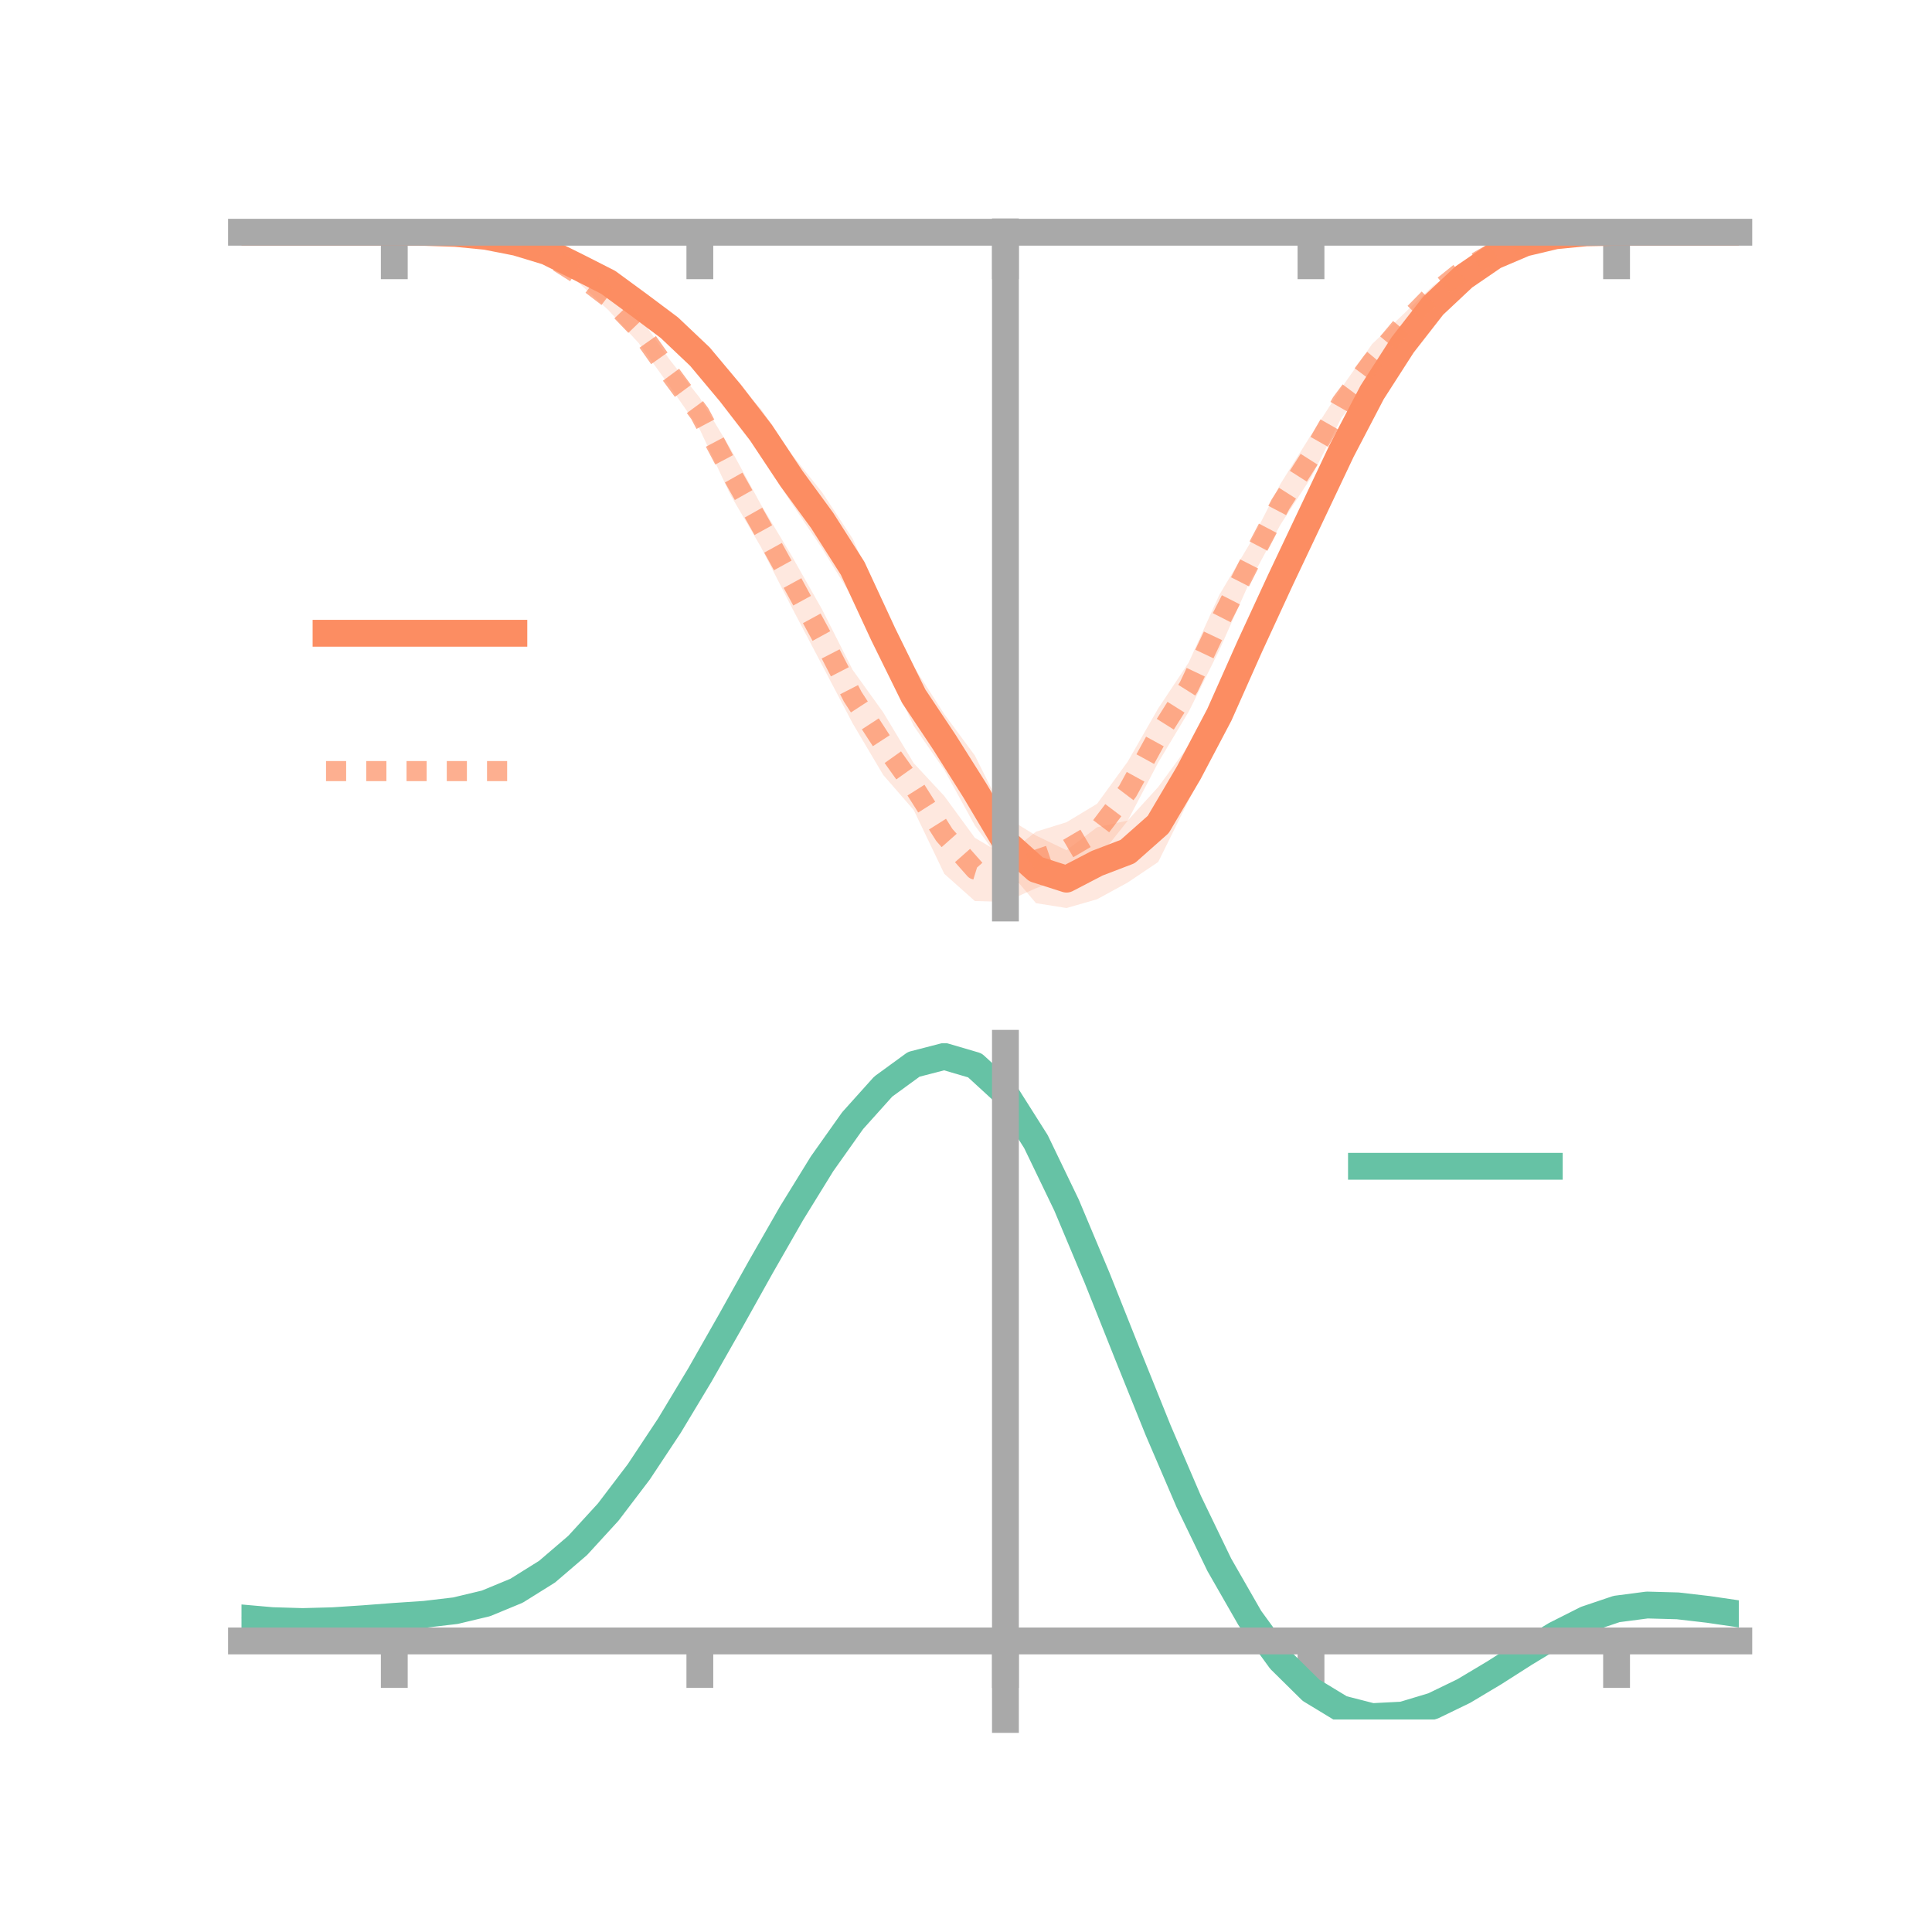 <?xml version="1.0" encoding="utf-8" standalone="no"?>
<!DOCTYPE svg PUBLIC "-//W3C//DTD SVG 1.1//EN"
  "http://www.w3.org/Graphics/SVG/1.1/DTD/svg11.dtd">
<!-- Created with matplotlib (https://matplotlib.org/) -->
<svg height="144pt" version="1.1" viewBox="0 0 144 144" width="144pt" xmlns="http://www.w3.org/2000/svg" xmlns:xlink="http://www.w3.org/1999/xlink">
 <defs>
  <style type="text/css">*{stroke-linecap:butt;stroke-linejoin:round;}</style>
 </defs>
 <g id="figure_1">
  <g id="patch_1">
   <path d="M 0 144 
L 144 144 
L 144 0 
L 0 0 
z
" style="fill:none;"/>
  </g>
  <g id="axes_1">
   <g id="patch_2">
    <path d="M 18 67.68 
L 129.6 67.68 
L 129.6 17.28 
L 18 17.28 
z
" style="fill:none;"/>
   </g>
   <g id="PolyCollection_1">
    <path clip-path="url(#p7efab03bdc)" d="M 18 17.31 
L 18 17.31 
L 20.278 17.31 
L 22.555 17.31 
L 24.833 17.31 
L 27.11 17.31 
L 29.388 17.31 
L 31.665 17.28 
L 33.943 17.288 
L 36.22 17.379 
L 38.498 17.7 
L 40.776 18.347 
L 43.053 19.236 
L 45.331 20.287 
L 47.608 21.65 
L 49.886 23.318 
L 52.163 25.401 
L 54.441 28.019 
L 56.718 30.487 
L 58.996 33.851 
L 61.273 36.696 
L 63.551 40.153 
L 65.829 45.271 
L 68.106 49.686 
L 70.384 53.231 
L 72.661 56.314 
L 74.939 60.88 
L 77.216 62.276 
L 79.494 63.372 
L 81.771 61.659 
L 84.049 61.16 
L 86.327 58.657 
L 88.604 55.555 
L 90.882 51.206 
L 93.159 46.332 
L 95.437 41.608 
L 97.714 37.069 
L 99.992 32.219 
L 102.269 28.216 
L 104.547 24.892 
L 106.824 22.077 
L 109.102 20.212 
L 111.38 18.706 
L 113.657 17.859 
L 115.935 17.453 
L 118.212 17.312 
L 120.49 17.309 
L 122.767 17.31 
L 125.045 17.31 
L 127.322 17.31 
L 129.6 17.31 
L 129.6 17.31 
L 129.6 17.31 
L 127.322 17.31 
L 125.045 17.31 
L 122.767 17.31 
L 120.49 17.314 
L 118.212 17.396 
L 115.935 17.693 
L 113.657 18.368 
L 111.38 19.465 
L 109.102 21.074 
L 106.824 23.486 
L 104.547 26.514 
L 102.269 30.284 
L 99.992 35.006 
L 97.714 39.776 
L 95.437 44.847 
L 93.159 49.988 
L 90.882 55.346 
L 88.604 59.639 
L 86.327 64.247 
L 84.049 65.78 
L 81.771 67.024 
L 79.494 67.68 
L 77.216 67.317 
L 74.939 64.629 
L 72.661 61.528 
L 70.384 57.391 
L 68.106 54.109 
L 65.829 49.27 
L 63.551 44.568 
L 61.273 40.874 
L 58.996 37.5 
L 56.718 34.008 
L 54.441 30.573 
L 52.163 27.751 
L 49.886 25.519 
L 47.608 23.776 
L 45.331 21.802 
L 43.053 20.536 
L 40.776 19.165 
L 38.498 18.43 
L 36.22 17.857 
L 33.943 17.503 
L 31.665 17.362 
L 29.388 17.31 
L 27.11 17.31 
L 24.833 17.31 
L 22.555 17.31 
L 20.278 17.31 
L 18 17.31 
z
" style="fill:#fc8d62;fill-opacity:0.2;"/>
   </g>
   <g id="PolyCollection_2">
    <path clip-path="url(#p7efab03bdc)" d="M 18 17.31 
L 18 17.31 
L 20.278 17.31 
L 22.555 17.31 
L 24.833 17.31 
L 27.11 17.31 
L 29.388 17.31 
L 31.665 17.271 
L 33.943 17.279 
L 36.22 17.396 
L 38.498 17.866 
L 40.776 18.521 
L 43.053 19.847 
L 45.331 21.238 
L 47.608 23.499 
L 49.886 26.773 
L 52.163 29.658 
L 54.441 33.432 
L 56.718 37.615 
L 58.996 41.409 
L 61.273 45.425 
L 63.551 49.929 
L 65.829 53.095 
L 68.106 56.883 
L 70.384 59.333 
L 72.661 62.448 
L 74.939 63.791 
L 77.216 61.99 
L 79.494 61.283 
L 81.771 59.908 
L 84.049 56.772 
L 86.327 52.799 
L 88.604 49.369 
L 90.882 44.337 
L 93.159 40.509 
L 95.437 36.069 
L 97.714 32.426 
L 99.992 28.897 
L 102.269 25.645 
L 104.547 23.467 
L 106.824 21.284 
L 109.102 19.665 
L 111.38 18.422 
L 113.657 17.757 
L 115.935 17.402 
L 118.212 17.298 
L 120.49 17.309 
L 122.767 17.31 
L 125.045 17.31 
L 127.322 17.31 
L 129.6 17.31 
L 129.6 17.31 
L 129.6 17.31 
L 127.322 17.31 
L 125.045 17.31 
L 122.767 17.31 
L 120.49 17.312 
L 118.212 17.406 
L 115.935 17.722 
L 113.657 18.274 
L 111.38 19.159 
L 109.102 20.512 
L 106.824 22.56 
L 104.547 25.014 
L 102.269 28.267 
L 99.992 31.123 
L 97.714 35.6 
L 95.437 39.105 
L 93.159 43.333 
L 90.882 48.45 
L 88.604 53.035 
L 86.327 56.83 
L 84.049 61.176 
L 81.771 64.054 
L 79.494 65.355 
L 77.216 66.203 
L 74.939 67.222 
L 72.661 67.16 
L 70.384 65.13 
L 68.106 60.378 
L 65.829 57.76 
L 63.551 53.914 
L 61.273 49.569 
L 58.996 45.239 
L 56.718 40.778 
L 54.441 36.884 
L 52.163 32.02 
L 49.886 28.744 
L 47.608 25.575 
L 45.331 23.101 
L 43.053 21.006 
L 40.776 19.444 
L 38.498 18.536 
L 36.22 17.859 
L 33.943 17.501 
L 31.665 17.356 
L 29.388 17.31 
L 27.11 17.31 
L 24.833 17.31 
L 22.555 17.31 
L 20.278 17.31 
L 18 17.31 
z
" style="fill:#fc8d62;fill-opacity:0.2;"/>
   </g>
   <g id="matplotlib.axis_1">
    <g id="xtick_1">
     <g id="line2d_1">
      <defs>
       <path d="M 0 0 
L 0 3.5 
" id="md97d64d87c" style="stroke:#a9a9a9;stroke-width:2;"/>
      </defs>
      <g>
       <use style="fill:#a9a9a9;stroke:#a9a9a9;stroke-width:2;" x="29.388" xlink:href="#md97d64d87c" y="17.31"/>
      </g>
     </g>
    </g>
    <g id="xtick_2">
     <g id="line2d_2">
      <g>
       <use style="fill:#a9a9a9;stroke:#a9a9a9;stroke-width:2;" x="52.163" xlink:href="#md97d64d87c" y="17.31"/>
      </g>
     </g>
    </g>
    <g id="xtick_3">
     <g id="line2d_3">
      <g>
       <use style="fill:#a9a9a9;stroke:#a9a9a9;stroke-width:2;" x="74.939" xlink:href="#md97d64d87c" y="17.31"/>
      </g>
     </g>
    </g>
    <g id="xtick_4">
     <g id="line2d_4">
      <g>
       <use style="fill:#a9a9a9;stroke:#a9a9a9;stroke-width:2;" x="97.714" xlink:href="#md97d64d87c" y="17.31"/>
      </g>
     </g>
    </g>
    <g id="xtick_5">
     <g id="line2d_5">
      <g>
       <use style="fill:#a9a9a9;stroke:#a9a9a9;stroke-width:2;" x="120.49" xlink:href="#md97d64d87c" y="17.31"/>
      </g>
     </g>
    </g>
   </g>
   <g id="matplotlib.axis_2"/>
   <g id="line2d_6">
    <path clip-path="url(#p7efab03bdc)" d="M 18 17.31 
L 20.278 17.31 
L 22.555 17.31 
L 24.833 17.31 
L 27.11 17.31 
L 29.388 17.31 
L 31.665 17.321 
L 33.943 17.396 
L 36.22 17.618 
L 38.498 18.065 
L 40.776 18.756 
L 43.053 19.886 
L 45.331 21.044 
L 47.608 22.713 
L 49.886 24.419 
L 52.163 26.576 
L 54.441 29.296 
L 56.718 32.247 
L 58.996 35.675 
L 61.273 38.785 
L 63.551 42.36 
L 65.829 47.271 
L 68.106 51.897 
L 70.384 55.311 
L 72.661 58.921 
L 74.939 62.754 
L 77.216 64.796 
L 79.494 65.526 
L 81.771 64.342 
L 84.049 63.47 
L 86.327 61.452 
L 88.604 57.597 
L 90.882 53.276 
L 93.159 48.16 
L 95.437 43.228 
L 97.714 38.422 
L 99.992 33.612 
L 102.269 29.25 
L 104.547 25.703 
L 106.824 22.781 
L 109.102 20.643 
L 111.38 19.085 
L 113.657 18.114 
L 115.935 17.573 
L 118.212 17.354 
L 120.49 17.311 
L 122.767 17.31 
L 125.045 17.31 
L 127.322 17.31 
L 129.6 17.31 
" style="fill:none;stroke:#fc8d62;stroke-linecap:square;stroke-width:2;"/>
   </g>
   <g id="line2d_7">
    <path clip-path="url(#p7efab03bdc)" d="M 18 17.31 
L 20.278 17.31 
L 22.555 17.31 
L 24.833 17.31 
L 27.11 17.31 
L 29.388 17.31 
L 31.665 17.314 
L 33.943 17.39 
L 36.22 17.628 
L 38.498 18.201 
L 40.776 18.983 
L 43.053 20.426 
L 45.331 22.169 
L 47.608 24.537 
L 49.886 27.758 
L 52.163 30.839 
L 54.441 35.158 
L 56.718 39.197 
L 58.996 43.324 
L 61.273 47.497 
L 63.551 51.922 
L 65.829 55.428 
L 68.106 58.631 
L 70.384 62.232 
L 72.661 64.804 
L 74.939 65.507 
L 77.216 64.096 
L 79.494 63.319 
L 81.771 61.981 
L 84.049 58.974 
L 86.327 54.815 
L 88.604 51.202 
L 90.882 46.393 
L 93.159 41.921 
L 95.437 37.587 
L 97.714 34.013 
L 99.992 30.01 
L 102.269 26.956 
L 104.547 24.24 
L 106.824 21.922 
L 109.102 20.088 
L 111.38 18.791 
L 113.657 18.016 
L 115.935 17.562 
L 118.212 17.352 
L 120.49 17.311 
L 122.767 17.31 
L 125.045 17.31 
L 127.322 17.31 
L 129.6 17.31 
" style="fill:none;stroke:#fc8d62;stroke-dasharray:1.5,1.5;stroke-dashoffset:0;stroke-opacity:0.7;stroke-width:1.5;"/>
   </g>
   <g id="patch_3">
    <path d="M 74.939 67.68 
L 74.939 17.28 
" style="fill:none;stroke:#a9a9a9;stroke-linecap:square;stroke-linejoin:miter;stroke-width:2;"/>
   </g>
   <g id="patch_4">
    <path d="M 129.6 67.68 
L 129.6 17.28 
" style="fill:none;"/>
   </g>
   <g id="patch_5">
    <path d="M 18 17.31 
L 129.6 17.31 
" style="fill:none;stroke:#a9a9a9;stroke-linecap:square;stroke-linejoin:miter;stroke-width:2;"/>
   </g>
   <g id="patch_6">
    <path d="M 18 17.28 
L 129.6 17.28 
" style="fill:none;"/>
   </g>
   <g id="legend_1">
    <g id="line2d_8">
     <path d="M 24.3 47.2 
L 38.3 47.2 
" style="fill:none;stroke:#fc8d62;stroke-linecap:square;stroke-width:2;"/>
    </g>
    <g id="line2d_9"/>
    <g id="text_1">
     <!--   -->
     <g transform="translate(43.9 49.65)scale(0.07 -0.07)">
      <defs>
       <path id="DejaVuSans-32"/>
      </defs>
      <use xlink:href="#DejaVuSans-32"/>
     </g>
    </g>
    <g id="line2d_10">
     <path d="M 24.3 57.474 
L 38.3 57.474 
" style="fill:none;stroke:#fc8d62;stroke-dasharray:1.5,1.5;stroke-dashoffset:0;stroke-opacity:0.7;stroke-width:1.5;"/>
    </g>
    <g id="line2d_11"/>
    <g id="text_2">
     <!--   -->
     <g transform="translate(43.9 59.924)scale(0.07 -0.07)">
      <use xlink:href="#DejaVuSans-32"/>
     </g>
    </g>
   </g>
  </g>
  <g id="axes_2">
   <g id="patch_7">
    <path d="M 18 128.16 
L 129.6 128.16 
L 129.6 77.76 
L 18 77.76 
z
" style="fill:none;"/>
   </g>
   <g id="PolyCollection_3">
    <path clip-path="url(#p466ffeab17)" d="M 18 120.632 
L 18 120.55 
L 20.278 120.76 
L 22.555 120.829 
L 24.833 120.762 
L 27.11 120.601 
L 29.388 120.419 
L 31.665 120.26 
L 33.943 119.985 
L 36.22 119.434 
L 38.498 118.481 
L 40.776 117.035 
L 43.053 115.044 
L 45.331 112.5 
L 47.608 109.432 
L 49.886 105.911 
L 52.163 102.034 
L 54.441 97.933 
L 56.718 93.761 
L 58.996 89.693 
L 61.273 85.919 
L 63.551 82.637 
L 65.829 80.05 
L 68.106 78.359 
L 70.384 77.76 
L 72.661 78.44 
L 74.939 80.566 
L 77.216 84.219 
L 79.494 89.018 
L 81.771 94.526 
L 84.049 100.333 
L 86.327 106.081 
L 88.604 111.471 
L 90.882 116.268 
L 93.159 120.305 
L 95.437 123.48 
L 97.714 125.753 
L 99.992 127.146 
L 102.269 127.733 
L 104.547 127.622 
L 106.824 126.949 
L 109.102 125.863 
L 111.38 124.527 
L 113.657 123.1 
L 115.935 121.743 
L 118.212 120.607 
L 120.49 119.844 
L 122.767 119.55 
L 125.045 119.616 
L 127.322 119.889 
L 129.6 120.236 
L 129.6 120.343 
L 129.6 120.343 
L 127.322 120.021 
L 125.045 119.766 
L 122.767 119.709 
L 120.49 120.008 
L 118.212 120.783 
L 115.935 121.948 
L 113.657 123.352 
L 111.38 124.832 
L 109.102 126.217 
L 106.824 127.34 
L 104.547 128.037 
L 102.269 128.16 
L 99.992 127.582 
L 97.714 126.21 
L 95.437 123.988 
L 93.159 120.906 
L 90.882 117 
L 88.604 112.363 
L 86.327 107.152 
L 84.049 101.59 
L 81.771 95.965 
L 79.494 90.626 
L 77.216 85.971 
L 74.939 82.428 
L 72.661 80.372 
L 70.384 79.718 
L 68.106 80.298 
L 65.829 81.928 
L 63.551 84.414 
L 61.273 87.561 
L 58.996 91.172 
L 56.718 95.058 
L 54.441 99.036 
L 52.163 102.942 
L 49.886 106.632 
L 47.608 109.984 
L 45.331 112.906 
L 43.053 115.337 
L 40.776 117.25 
L 38.498 118.651 
L 36.22 119.581 
L 33.943 120.119 
L 31.665 120.383 
L 29.388 120.53 
L 27.11 120.695 
L 24.833 120.837 
L 22.555 120.89 
L 20.278 120.823 
L 18 120.632 
z
" style="fill:#66c2a5;fill-opacity:0.2;"/>
   </g>
   <g id="matplotlib.axis_3">
    <g id="xtick_6">
     <g id="line2d_12">
      <g>
       <use style="fill:#a9a9a9;stroke:#a9a9a9;stroke-width:2;" x="29.388" xlink:href="#md97d64d87c" y="122.307"/>
      </g>
     </g>
    </g>
    <g id="xtick_7">
     <g id="line2d_13">
      <g>
       <use style="fill:#a9a9a9;stroke:#a9a9a9;stroke-width:2;" x="52.163" xlink:href="#md97d64d87c" y="122.307"/>
      </g>
     </g>
    </g>
    <g id="xtick_8">
     <g id="line2d_14">
      <g>
       <use style="fill:#a9a9a9;stroke:#a9a9a9;stroke-width:2;" x="74.939" xlink:href="#md97d64d87c" y="122.307"/>
      </g>
     </g>
    </g>
    <g id="xtick_9">
     <g id="line2d_15">
      <g>
       <use style="fill:#a9a9a9;stroke:#a9a9a9;stroke-width:2;" x="97.714" xlink:href="#md97d64d87c" y="122.307"/>
      </g>
     </g>
    </g>
    <g id="xtick_10">
     <g id="line2d_16">
      <g>
       <use style="fill:#a9a9a9;stroke:#a9a9a9;stroke-width:2;" x="120.49" xlink:href="#md97d64d87c" y="122.307"/>
      </g>
     </g>
    </g>
   </g>
   <g id="matplotlib.axis_4"/>
   <g id="line2d_17">
    <path clip-path="url(#p466ffeab17)" d="M 18 120.591 
L 20.278 120.792 
L 22.555 120.86 
L 24.833 120.799 
L 27.11 120.648 
L 29.388 120.474 
L 31.665 120.321 
L 33.943 120.052 
L 36.22 119.508 
L 38.498 118.566 
L 40.776 117.143 
L 43.053 115.191 
L 45.331 112.703 
L 47.608 109.708 
L 49.886 106.271 
L 52.163 102.488 
L 54.441 98.485 
L 56.718 94.409 
L 58.996 90.433 
L 61.273 86.74 
L 63.551 83.526 
L 65.829 80.989 
L 68.106 79.329 
L 70.384 78.739 
L 72.661 79.406 
L 74.939 81.497 
L 77.216 85.095 
L 79.494 89.822 
L 81.771 95.245 
L 84.049 100.961 
L 86.327 106.616 
L 88.604 111.917 
L 90.882 116.634 
L 93.159 120.606 
L 95.437 123.734 
L 97.714 125.981 
L 99.992 127.364 
L 102.269 127.947 
L 104.547 127.83 
L 106.824 127.144 
L 109.102 126.04 
L 111.38 124.679 
L 113.657 123.226 
L 115.935 121.845 
L 118.212 120.695 
L 120.49 119.926 
L 122.767 119.629 
L 125.045 119.691 
L 127.322 119.955 
L 129.6 120.289 
" style="fill:none;stroke:#66c2a5;stroke-linecap:square;stroke-width:2;"/>
   </g>
   <g id="patch_8">
    <path d="M 74.939 128.16 
L 74.939 77.76 
" style="fill:none;stroke:#a9a9a9;stroke-linecap:square;stroke-linejoin:miter;stroke-width:2;"/>
   </g>
   <g id="patch_9">
    <path d="M 129.6 128.16 
L 129.6 77.76 
" style="fill:none;"/>
   </g>
   <g id="patch_10">
    <path d="M 18 122.307 
L 129.6 122.307 
" style="fill:none;stroke:#a9a9a9;stroke-linecap:square;stroke-linejoin:miter;stroke-width:2;"/>
   </g>
   <g id="patch_11">
    <path d="M 18 77.76 
L 129.6 77.76 
" style="fill:none;"/>
   </g>
   <g id="legend_2">
    <g id="line2d_18">
     <path d="M 101.475 86.929 
L 115.475 86.929 
" style="fill:none;stroke:#66c2a5;stroke-linecap:square;stroke-width:2;"/>
    </g>
    <g id="line2d_19"/>
    <g id="text_3">
     <!--   -->
     <g transform="translate(121.075 89.379)scale(0.07 -0.07)">
      <use xlink:href="#DejaVuSans-32"/>
     </g>
    </g>
   </g>
  </g>
 </g>
 <defs>
  <clipPath id="p7efab03bdc">
   <rect height="50.4" width="111.6" x="18" y="17.28"/>
  </clipPath>
  <clipPath id="p466ffeab17">
   <rect height="50.4" width="111.6" x="18" y="77.76"/>
  </clipPath>
 </defs>
</svg>
